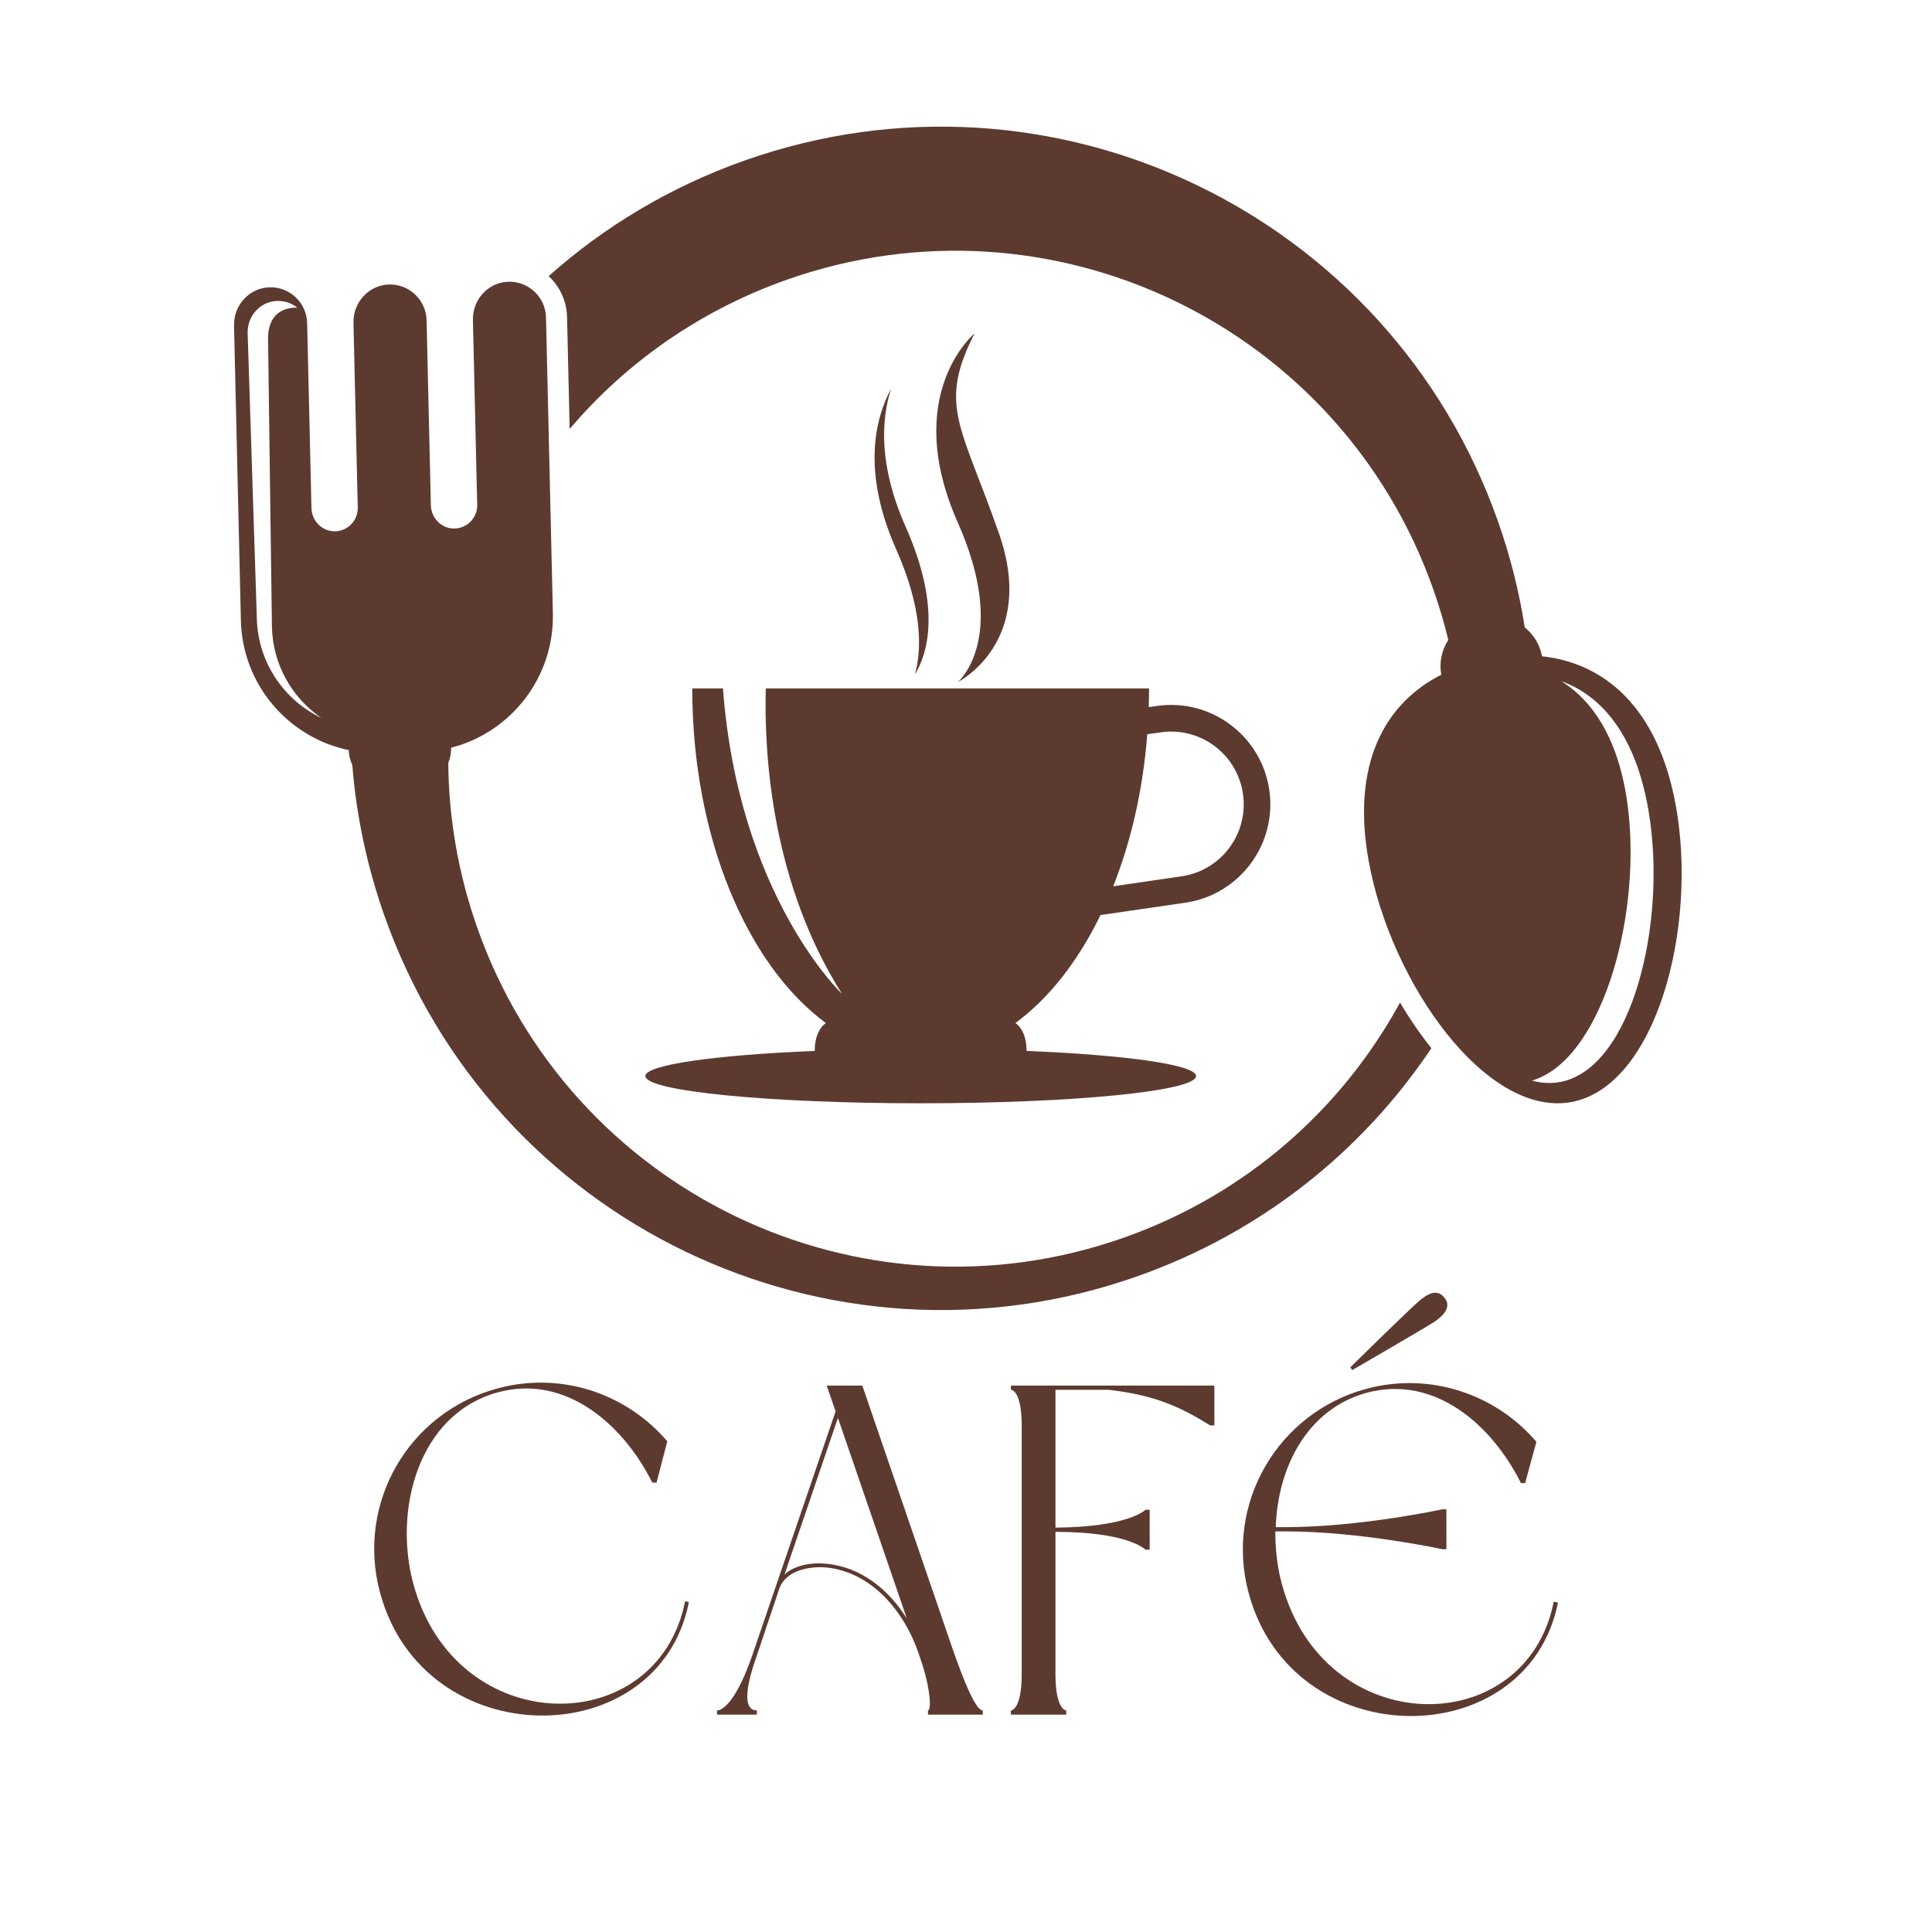 <svg xmlns="http://www.w3.org/2000/svg" xmlns:xlink="http://www.w3.org/1999/xlink" width="500" zoomAndPan="magnify" viewBox="0 0 375 375" height="500" preserveAspectRatio="xMidYMid meet" version="1.0"><defs><g/><clipPath id="id1"><path d="M 45.332 54 L 278 54 L 278 255 L 45.332 255 Z M 45.332 54 " clip-rule="nonzero"/></clipPath></defs><path fill="rgb(36.469%, 22.749%, 18.819%)" d="M 302.945 209.992 C 301.098 210.359 299.215 210.25 297.34 209.742 C 310.539 205.906 318.402 179.148 316.094 157.727 C 314.68 144.59 309.75 136.383 303.035 132.211 C 311.133 135.117 317.574 143.055 319.992 157.445 C 323.633 179.129 316.773 207.246 302.945 209.992 Z M 299.305 127.383 C 298.887 125.082 297.652 123.137 295.957 121.789 C 294.887 114.922 293.172 108.062 290.785 101.273 C 269.746 41.465 204.289 10.062 144.582 31.137 C 130.102 36.246 117.293 43.973 106.492 53.598 C 107.797 54.805 108.82 56.328 109.434 58.07 C 109.824 59.18 110.039 60.348 110.066 61.531 L 110.57 83.262 C 121.453 70.461 135.758 60.285 152.727 54.293 C 203.984 36.203 260.18 63.16 278.242 114.504 C 279.375 117.723 280.332 120.961 281.113 124.207 C 279.859 126.133 279.305 128.52 279.75 130.961 C 268.734 136.555 262.242 148.371 265.672 167.195 C 270.008 190.969 288.523 216.918 304.977 213.91 C 321.434 210.902 329.594 180.07 325.262 156.293 C 321.828 137.469 311.59 128.719 299.305 127.383 " fill-opacity="1" fill-rule="nonzero"/><g clip-path="url(#id1)"><path fill="rgb(36.469%, 22.749%, 18.819%)" d="M 49.859 120.27 L 48.07 64.68 C 47.953 61.445 50.387 58.625 53.609 58.422 C 55.156 58.324 56.598 58.828 57.707 59.727 C 57.707 59.727 51.945 59.113 52.031 65.863 L 52.777 121.48 C 52.879 128.922 56.664 135.445 62.367 139.344 C 55.215 135.934 50.16 128.746 49.859 120.27 Z M 271.75 194.59 C 260.516 215.168 241.953 231.824 218.133 240.23 C 166.875 258.324 110.68 231.367 92.617 180.02 C 88.902 169.453 87.094 158.676 87.008 148.066 C 87.387 147.168 87.59 146.176 87.566 145.133 C 99.156 142.164 107.602 131.5 107.312 119.004 L 105.98 61.629 C 105.891 57.633 102.527 54.488 98.52 54.691 C 94.656 54.887 91.703 58.23 91.793 62.105 L 92.625 97.98 C 92.684 100.52 90.629 102.617 88.07 102.586 C 85.633 102.559 83.691 100.523 83.633 98.082 L 82.801 62.168 C 82.707 58.176 79.348 55.027 75.34 55.23 C 71.477 55.426 68.52 58.773 68.609 62.648 L 69.441 98.52 C 69.5 101.059 67.445 103.156 64.887 103.125 C 62.453 103.094 60.508 101.062 60.453 98.621 L 59.617 62.707 C 59.527 58.715 56.164 55.566 52.156 55.77 C 48.293 55.969 45.336 59.312 45.426 63.184 L 46.754 120.414 C 47.043 132.91 55.977 143.168 67.695 145.598 C 67.715 146.633 67.965 147.613 68.383 148.488 C 69.156 158.199 71.18 167.969 74.562 177.59 C 95.602 237.398 161.062 268.801 220.77 247.723 C 244.996 239.172 264.551 223.297 277.836 203.449 C 275.676 200.762 273.625 197.773 271.75 194.59 " fill-opacity="1" fill-rule="nonzero"/></g><path fill="rgb(36.469%, 22.749%, 18.819%)" d="M 222.684 142.523 L 225.277 142.145 C 232.98 141.023 240.137 146.367 241.258 154.082 C 242.383 161.801 237.047 168.969 229.344 170.09 L 216.07 172.027 C 219.535 163.305 221.855 153.289 222.684 142.523 Z M 213.605 177.613 L 230.086 175.211 C 240.598 173.676 247.902 163.863 246.371 153.34 C 244.84 142.809 235.043 135.492 224.531 137.027 L 222.969 137.258 C 223.008 136.055 223.027 134.844 223.027 133.625 L 148.633 133.625 C 148.293 146.852 149.859 171.422 163.414 192.891 C 163.414 192.891 143.32 173.895 140.328 133.625 L 134.367 133.625 C 134.367 162.477 145.004 187.328 160.305 198.574 C 159.035 199.41 158.141 201.414 158.141 203.758 C 158.141 203.832 158.148 203.906 158.148 203.984 C 138.84 204.777 125.266 206.664 125.266 208.863 C 125.266 211.781 149.195 214.148 178.711 214.148 C 208.23 214.148 232.156 211.781 232.156 208.863 C 232.156 206.664 218.57 204.777 199.25 203.98 C 199.25 203.906 199.254 203.832 199.254 203.758 C 199.254 201.414 198.359 199.41 197.09 198.574 C 203.594 193.797 209.25 186.566 213.605 177.613 " fill-opacity="1" fill-rule="nonzero"/><path fill="rgb(36.469%, 22.749%, 18.819%)" d="M 189.16 64.711 C 189.16 64.711 174.879 76.555 185.918 101.453 C 195.918 124.012 185.918 132.379 185.918 132.379 C 185.918 132.379 201.297 124.715 193.91 103.566 C 186.523 82.422 182.035 78.723 189.16 64.711 " fill-opacity="1" fill-rule="nonzero"/><path fill="rgb(36.469%, 22.749%, 18.819%)" d="M 177.594 130.895 C 179.918 127.09 182.875 118.227 175.785 102.246 C 170.531 90.395 171.016 81.5 172.965 75.438 C 169.867 81.203 167.242 91.5 173.941 106.605 C 179.066 118.172 178.938 126.004 177.594 130.895 " fill-opacity="1" fill-rule="nonzero"/><g fill="rgb(36.469%, 22.749%, 18.819%)" fill-opacity="1"><g transform="translate(69.836, 332.814)"><g><path d="M 3.914 -23.746 C 12.375 7.914 58.051 7.734 63.875 -21.836 L 63.145 -22.02 C 57.777 5.094 18.562 5.004 10.371 -25.477 C 6.551 -39.672 11.281 -58.414 26.934 -62.602 C 40.035 -66.059 51.137 -56.32 56.777 -45.039 L 57.594 -45.039 L 59.688 -53.047 C 51.863 -62.234 39.215 -66.695 26.75 -63.328 C 9.461 -58.688 -0.727 -41.035 3.914 -23.746 Z M 3.914 -23.746 "/></g></g></g><g fill="rgb(36.469%, 22.749%, 18.819%)" fill-opacity="1"><g transform="translate(136.439, 332.814)"><g><path d="M 42.582 -9.734 C 44.219 -4.641 44.312 -0.82 43.676 -0.82 L 43.676 0 L 54.32 0 L 54.32 -0.82 C 52.957 -0.82 50.68 -6.371 48.316 -13.191 L 30.938 -63.875 L 24.02 -63.875 L 25.75 -58.871 L 9.555 -11.465 C 6.734 -3.277 4.094 -0.82 2.73 -0.82 L 2.73 0 L 10.465 0 L 10.465 -0.82 C 8.098 -0.82 7.914 -4.277 10.371 -11.191 L 14.832 -24.477 C 16.105 -28.023 20.656 -28.844 23.93 -28.57 C 32.848 -27.66 39.125 -19.926 41.855 -11.918 Z M 26.203 -57.594 L 39.578 -18.652 C 36.121 -24.203 30.754 -28.66 23.93 -29.297 C 21.293 -29.57 17.926 -29.117 15.832 -27.207 Z M 26.203 -57.594 "/></g></g></g><g fill="rgb(36.469%, 22.749%, 18.819%)" fill-opacity="1"><g transform="translate(193.489, 332.814)"><g><path d="M 13.465 -0.82 C 12.922 -0.82 11.375 -1.91 11.375 -7.824 L 11.375 -35.484 C 25.566 -35.484 28.844 -32.027 28.844 -32.027 L 29.664 -32.027 L 29.664 -39.762 L 28.844 -39.762 C 28.844 -39.762 25.566 -36.395 11.375 -36.305 L 11.375 -63.055 L 21.656 -63.055 C 30.754 -62.055 35.848 -59.598 41.398 -56.141 L 42.219 -56.141 L 42.219 -63.875 L 2.73 -63.875 L 2.73 -63.055 C 3.277 -63.055 4.824 -62.055 4.824 -56.047 L 4.824 -7.824 C 4.824 -1.91 3.277 -0.82 2.73 -0.82 L 2.73 0 L 13.465 0 Z M 13.465 -0.82 "/></g></g></g><g fill="rgb(36.469%, 22.749%, 18.819%)" fill-opacity="1"><g transform="translate(238.437, 332.814)"><g><path d="M 3.914 -23.656 C 12.375 8.008 58.051 7.824 63.965 -21.746 L 63.145 -21.93 C 57.777 5.188 18.562 5.094 10.371 -25.387 C 9.461 -28.66 9.098 -32.117 9.098 -35.578 L 11.008 -35.578 C 25.566 -35.578 41.492 -32.117 41.492 -32.117 L 42.309 -32.117 L 42.309 -39.852 L 41.492 -39.852 C 41.492 -39.852 25.566 -36.395 11.008 -36.395 L 9.191 -36.395 C 9.555 -47.859 15.195 -59.324 26.934 -62.508 C 40.125 -65.965 51.137 -56.23 56.777 -44.949 L 57.594 -44.949 L 59.777 -52.957 C 51.953 -62.145 39.215 -66.602 26.75 -63.238 C 9.555 -58.598 -0.727 -40.945 3.914 -23.656 Z M 36.758 -80.07 C 34.211 -77.797 23.656 -67.422 23.656 -67.422 L 24.02 -66.875 C 24.02 -66.875 36.758 -74.246 39.672 -76.066 C 42.582 -77.887 43.039 -79.613 41.945 -80.887 C 40.855 -82.344 39.309 -82.344 36.758 -80.07 Z M 36.758 -80.07 "/></g></g></g></svg>